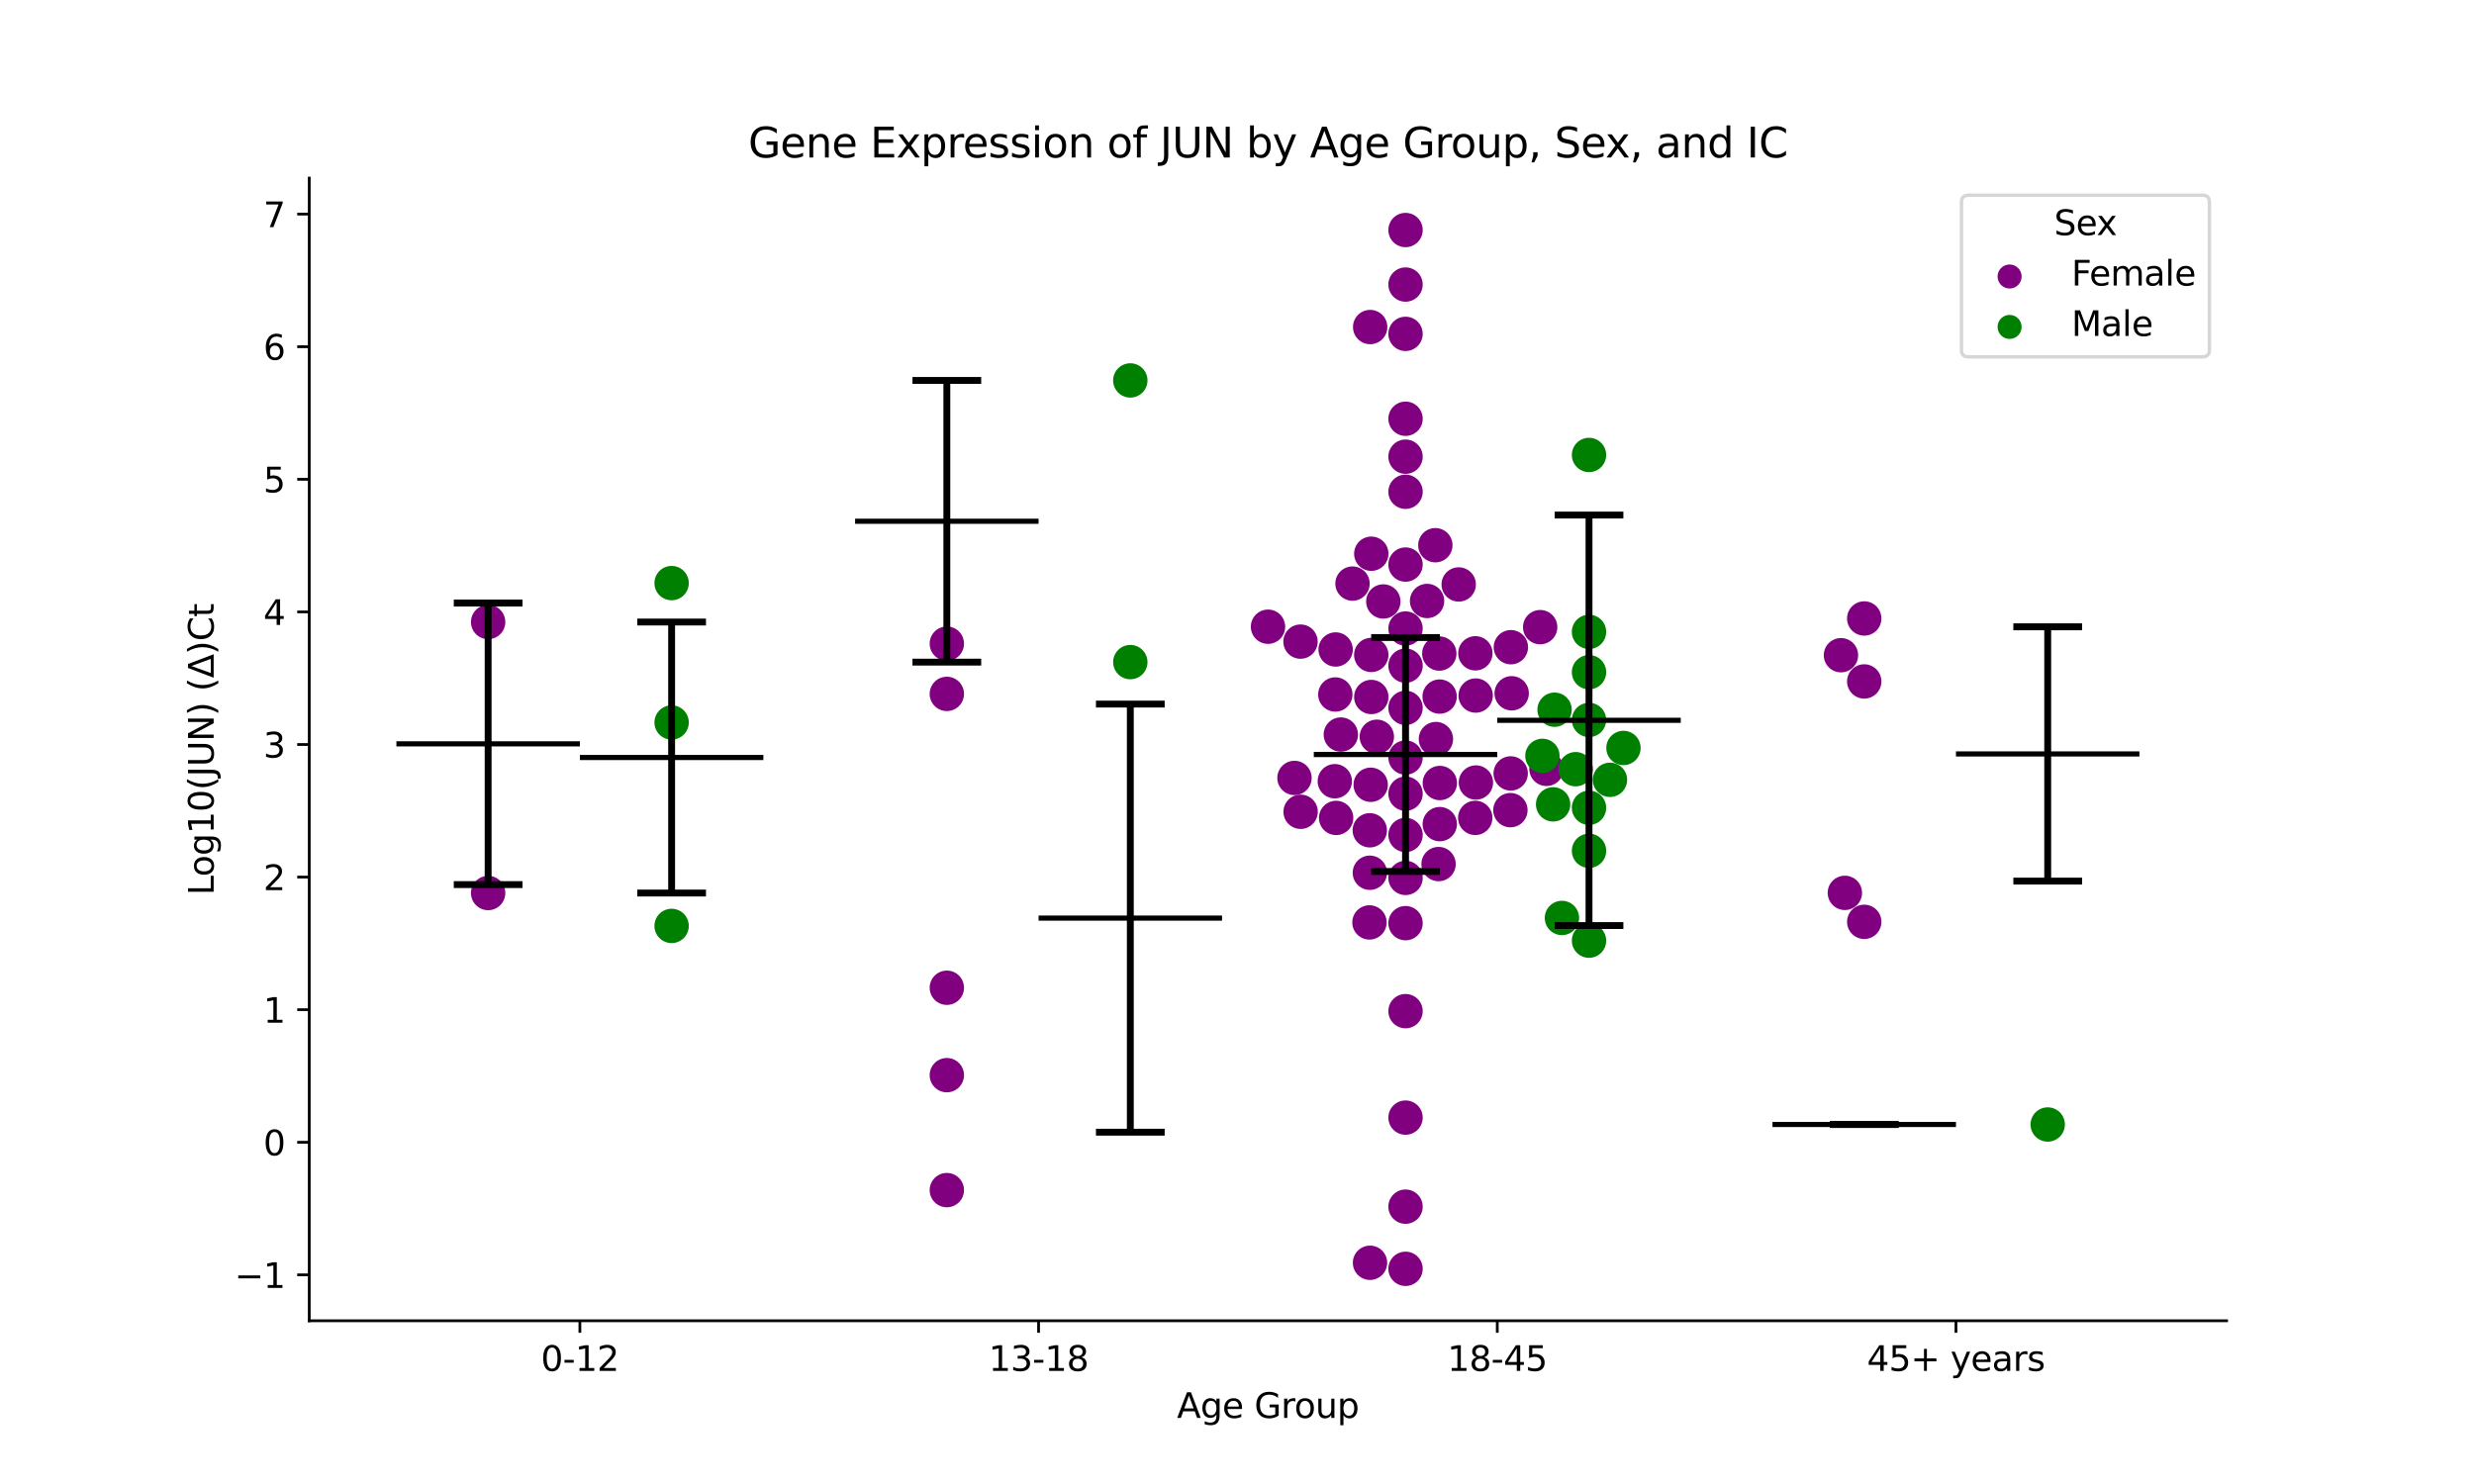<?xml version="1.0" encoding="utf-8" standalone="no"?>
<!DOCTYPE svg PUBLIC "-//W3C//DTD SVG 1.1//EN"
  "http://www.w3.org/Graphics/SVG/1.1/DTD/svg11.dtd">
<svg xmlns:xlink="http://www.w3.org/1999/xlink" width="720pt" height="432pt" viewBox="0 0 720 432" xmlns="http://www.w3.org/2000/svg" version="1.1">
 <defs>
  <style type="text/css">*{stroke-linejoin: round; stroke-linecap: butt}</style>
 </defs>
 <g id="figure_1">
  <g id="patch_1">
   <path d="M 0 432 
L 720 432 
L 720 0 
L 0 0 
z
" style="fill: #ffffff"/>
  </g>
  <g id="axes_1">
   <g id="patch_2">
    <path d="M 90 384.48 
L 648 384.48 
L 648 51.84 
L 90 51.84 
z
" style="fill: #ffffff"/>
   </g>
   <g id="PathCollection_1">
    <defs>
     <path id="C0_0_6d5b53752c" d="M 0 5 
C 1.326 5 2.598 4.473 3.536 3.536 
C 4.473 2.598 5 1.326 5 -0 
C 5 -1.326 4.473 -2.598 3.536 -3.536 
C 2.598 -4.473 1.326 -5 0 -5 
C -1.326 -5 -2.598 -4.473 -3.536 -3.536 
C -4.473 -2.598 -5 -1.326 -5 0 
C -5 1.326 -4.473 2.598 -3.536 3.536 
C -2.598 4.473 -1.326 5 0 5 
z
"/>
    </defs>
    <g clip-path="url(#p49875ddb0c)">
     <use xlink:href="#C0_0_6d5b53752c" x="142.062" y="181.071" style="fill: #800080"/>
    </g>
    <g clip-path="url(#p49875ddb0c)">
     <use xlink:href="#C0_0_6d5b53752c" x="142.062" y="259.964" style="fill: #800080"/>
    </g>
   </g>
   <g id="PathCollection_2">
    <defs>
     <path id="C1_0_6a98a16094" d="M 0 5 
C 1.326 5 2.598 4.473 3.536 3.536 
C 4.473 2.598 5 1.326 5 -0 
C 5 -1.326 4.473 -2.598 3.536 -3.536 
C 2.598 -4.473 1.326 -5 0 -5 
C -1.326 -5 -2.598 -4.473 -3.536 -3.536 
C -4.473 -2.598 -5 -1.326 -5 0 
C -5 1.326 -4.473 2.598 -3.536 3.536 
C -2.598 4.473 -1.326 5 0 5 
z
"/>
    </defs>
    <g clip-path="url(#p49875ddb0c)">
     <use xlink:href="#C1_0_6a98a16094" x="195.459" y="210.32" style="fill: #008000"/>
    </g>
    <g clip-path="url(#p49875ddb0c)">
     <use xlink:href="#C1_0_6a98a16094" x="195.459" y="169.742" style="fill: #008000"/>
    </g>
    <g clip-path="url(#p49875ddb0c)">
     <use xlink:href="#C1_0_6a98a16094" x="195.459" y="269.54" style="fill: #008000"/>
    </g>
   </g>
   <g id="PathCollection_3">
    <defs>
     <path id="C2_0_6d6685804d" d="M 0 5 
C 1.326 5 2.598 4.473 3.536 3.536 
C 4.473 2.598 5 1.326 5 -0 
C 5 -1.326 4.473 -2.598 3.536 -3.536 
C 2.598 -4.473 1.326 -5 0 -5 
C -1.326 -5 -2.598 -4.473 -3.536 -3.536 
C -4.473 -2.598 -5 -1.326 -5 0 
C -5 1.326 -4.473 2.598 -3.536 3.536 
C -2.598 4.473 -1.326 5 0 5 
z
"/>
    </defs>
    <g clip-path="url(#p49875ddb0c)">
     <use xlink:href="#C2_0_6d6685804d" x="275.555" y="201.995" style="fill: #800080"/>
    </g>
    <g clip-path="url(#p49875ddb0c)">
     <use xlink:href="#C2_0_6d6685804d" x="275.555" y="346.45" style="fill: #800080"/>
    </g>
    <g clip-path="url(#p49875ddb0c)">
     <use xlink:href="#C2_0_6d6685804d" x="275.555" y="287.539" style="fill: #800080"/>
    </g>
    <g clip-path="url(#p49875ddb0c)">
     <use xlink:href="#C2_0_6d6685804d" x="275.555" y="312.984" style="fill: #800080"/>
    </g>
    <g clip-path="url(#p49875ddb0c)">
     <use xlink:href="#C2_0_6d6685804d" x="275.555" y="187.367" style="fill: #800080"/>
    </g>
   </g>
   <g id="PathCollection_4">
    <defs>
     <path id="C3_0_d2e8282e74" d="M 0 5 
C 1.326 5 2.598 4.473 3.536 3.536 
C 4.473 2.598 5 1.326 5 -0 
C 5 -1.326 4.473 -2.598 3.536 -3.536 
C 2.598 -4.473 1.326 -5 0 -5 
C -1.326 -5 -2.598 -4.473 -3.536 -3.536 
C -4.473 -2.598 -5 -1.326 -5 0 
C -5 1.326 -4.473 2.598 -3.536 3.536 
C -2.598 4.473 -1.326 5 0 5 
z
"/>
    </defs>
    <g clip-path="url(#p49875ddb0c)">
     <use xlink:href="#C3_0_d2e8282e74" x="328.952" y="110.743" style="fill: #008000"/>
    </g>
    <g clip-path="url(#p49875ddb0c)">
     <use xlink:href="#C3_0_d2e8282e74" x="328.952" y="192.742" style="fill: #008000"/>
    </g>
   </g>
   <g id="PathCollection_5">
    <defs>
     <path id="C4_0_1c09e8fdb3" d="M 0 5 
C 1.326 5 2.598 4.473 3.536 3.536 
C 4.473 2.598 5 1.326 5 -0 
C 5 -1.326 4.473 -2.598 3.536 -3.536 
C 2.598 -4.473 1.326 -5 0 -5 
C -1.326 -5 -2.598 -4.473 -3.536 -3.536 
C -4.473 -2.598 -5 -1.326 -5 0 
C -5 1.326 -4.473 2.598 -3.536 3.536 
C -2.598 4.473 -1.326 5 0 5 
z
"/>
    </defs>
    <g clip-path="url(#p49875ddb0c)">
     <use xlink:href="#C4_0_1c09e8fdb3" x="409.048" y="182.97" style="fill: #800080"/>
    </g>
    <g clip-path="url(#p49875ddb0c)">
     <use xlink:href="#C4_0_1c09e8fdb3" x="448.229" y="182.563" style="fill: #800080"/>
    </g>
    <g clip-path="url(#p49875ddb0c)">
     <use xlink:href="#C4_0_1c09e8fdb3" x="429.463" y="202.478" style="fill: #800080"/>
    </g>
    <g clip-path="url(#p49875ddb0c)">
     <use xlink:href="#C4_0_1c09e8fdb3" x="409.048" y="66.96" style="fill: #800080"/>
    </g>
    <g clip-path="url(#p49875ddb0c)">
     <use xlink:href="#C4_0_1c09e8fdb3" x="409.048" y="132.944" style="fill: #800080"/>
    </g>
    <g clip-path="url(#p49875ddb0c)">
     <use xlink:href="#C4_0_1c09e8fdb3" x="417.724" y="158.714" style="fill: #800080"/>
    </g>
    <g clip-path="url(#p49875ddb0c)">
     <use xlink:href="#C4_0_1c09e8fdb3" x="409.048" y="82.836" style="fill: #800080"/>
    </g>
    <g clip-path="url(#p49875ddb0c)">
     <use xlink:href="#C4_0_1c09e8fdb3" x="429.338" y="238.089" style="fill: #800080"/>
    </g>
    <g clip-path="url(#p49875ddb0c)">
     <use xlink:href="#C4_0_1c09e8fdb3" x="378.484" y="186.779" style="fill: #800080"/>
    </g>
    <g clip-path="url(#p49875ddb0c)">
     <use xlink:href="#C4_0_1c09e8fdb3" x="399.073" y="190.654" style="fill: #800080"/>
    </g>
    <g clip-path="url(#p49875ddb0c)">
     <use xlink:href="#C4_0_1c09e8fdb3" x="398.757" y="95.204" style="fill: #800080"/>
    </g>
    <g clip-path="url(#p49875ddb0c)">
     <use xlink:href="#C4_0_1c09e8fdb3" x="398.906" y="228.452" style="fill: #800080"/>
    </g>
    <g clip-path="url(#p49875ddb0c)">
     <use xlink:href="#C4_0_1c09e8fdb3" x="439.94" y="201.819" style="fill: #800080"/>
    </g>
    <g clip-path="url(#p49875ddb0c)">
     <use xlink:href="#C4_0_1c09e8fdb3" x="409.048" y="97.189" style="fill: #800080"/>
    </g>
    <g clip-path="url(#p49875ddb0c)">
     <use xlink:href="#C4_0_1c09e8fdb3" x="409.048" y="143.157" style="fill: #800080"/>
    </g>
    <g clip-path="url(#p49875ddb0c)">
     <use xlink:href="#C4_0_1c09e8fdb3" x="398.645" y="241.702" style="fill: #800080"/>
    </g>
    <g clip-path="url(#p49875ddb0c)">
     <use xlink:href="#C4_0_1c09e8fdb3" x="417.891" y="215.141" style="fill: #800080"/>
    </g>
    <g clip-path="url(#p49875ddb0c)">
     <use xlink:href="#C4_0_1c09e8fdb3" x="415.316" y="174.947" style="fill: #800080"/>
    </g>
    <g clip-path="url(#p49875ddb0c)">
     <use xlink:href="#C4_0_1c09e8fdb3" x="388.706" y="189.068" style="fill: #800080"/>
    </g>
    <g clip-path="url(#p49875ddb0c)">
     <use xlink:href="#C4_0_1c09e8fdb3" x="409.048" y="294.35" style="fill: #800080"/>
    </g>
    <g clip-path="url(#p49875ddb0c)">
     <use xlink:href="#C4_0_1c09e8fdb3" x="409.048" y="121.898" style="fill: #800080"/>
    </g>
    <g clip-path="url(#p49875ddb0c)">
     <use xlink:href="#C4_0_1c09e8fdb3" x="398.711" y="367.603" style="fill: #800080"/>
    </g>
    <g clip-path="url(#p49875ddb0c)">
     <use xlink:href="#C4_0_1c09e8fdb3" x="409.048" y="193.776" style="fill: #800080"/>
    </g>
    <g clip-path="url(#p49875ddb0c)">
     <use xlink:href="#C4_0_1c09e8fdb3" x="424.522" y="170.138" style="fill: #800080"/>
    </g>
    <g clip-path="url(#p49875ddb0c)">
     <use xlink:href="#C4_0_1c09e8fdb3" x="429.528" y="227.794" style="fill: #800080"/>
    </g>
    <g clip-path="url(#p49875ddb0c)">
     <use xlink:href="#C4_0_1c09e8fdb3" x="409.048" y="351.264" style="fill: #800080"/>
    </g>
    <g clip-path="url(#p49875ddb0c)">
     <use xlink:href="#C4_0_1c09e8fdb3" x="409.048" y="164.346" style="fill: #800080"/>
    </g>
    <g clip-path="url(#p49875ddb0c)">
     <use xlink:href="#C4_0_1c09e8fdb3" x="409.048" y="255.563" style="fill: #800080"/>
    </g>
    <g clip-path="url(#p49875ddb0c)">
     <use xlink:href="#C4_0_1c09e8fdb3" x="429.373" y="190.181" style="fill: #800080"/>
    </g>
    <g clip-path="url(#p49875ddb0c)">
     <use xlink:href="#C4_0_1c09e8fdb3" x="399.083" y="161.193" style="fill: #800080"/>
    </g>
    <g clip-path="url(#p49875ddb0c)">
     <use xlink:href="#C4_0_1c09e8fdb3" x="409.048" y="369.36" style="fill: #800080"/>
    </g>
    <g clip-path="url(#p49875ddb0c)">
     <use xlink:href="#C4_0_1c09e8fdb3" x="390.217" y="213.832" style="fill: #800080"/>
    </g>
    <g clip-path="url(#p49875ddb0c)">
     <use xlink:href="#C4_0_1c09e8fdb3" x="409.048" y="325.343" style="fill: #800080"/>
    </g>
    <g clip-path="url(#p49875ddb0c)">
     <use xlink:href="#C4_0_1c09e8fdb3" x="400.696" y="214.472" style="fill: #800080"/>
    </g>
    <g clip-path="url(#p49875ddb0c)">
     <use xlink:href="#C4_0_1c09e8fdb3" x="409.048" y="243.06" style="fill: #800080"/>
    </g>
    <g clip-path="url(#p49875ddb0c)">
     <use xlink:href="#C4_0_1c09e8fdb3" x="369.024" y="182.441" style="fill: #800080"/>
    </g>
    <g clip-path="url(#p49875ddb0c)">
     <use xlink:href="#C4_0_1c09e8fdb3" x="418.874" y="190.251" style="fill: #800080"/>
    </g>
    <g clip-path="url(#p49875ddb0c)">
     <use xlink:href="#C4_0_1c09e8fdb3" x="398.55" y="268.522" style="fill: #800080"/>
    </g>
    <g clip-path="url(#p49875ddb0c)">
     <use xlink:href="#C4_0_1c09e8fdb3" x="376.73" y="226.461" style="fill: #800080"/>
    </g>
    <g clip-path="url(#p49875ddb0c)">
     <use xlink:href="#C4_0_1c09e8fdb3" x="439.706" y="188.404" style="fill: #800080"/>
    </g>
    <g clip-path="url(#p49875ddb0c)">
     <use xlink:href="#C4_0_1c09e8fdb3" x="393.617" y="169.885" style="fill: #800080"/>
    </g>
    <g clip-path="url(#p49875ddb0c)">
     <use xlink:href="#C4_0_1c09e8fdb3" x="409.048" y="206.057" style="fill: #800080"/>
    </g>
    <g clip-path="url(#p49875ddb0c)">
     <use xlink:href="#C4_0_1c09e8fdb3" x="439.653" y="225.146" style="fill: #800080"/>
    </g>
    <g clip-path="url(#p49875ddb0c)">
     <use xlink:href="#C4_0_1c09e8fdb3" x="388.463" y="227.417" style="fill: #800080"/>
    </g>
    <g clip-path="url(#p49875ddb0c)">
     <use xlink:href="#C4_0_1c09e8fdb3" x="402.582" y="175.09" style="fill: #800080"/>
    </g>
    <g clip-path="url(#p49875ddb0c)">
     <use xlink:href="#C4_0_1c09e8fdb3" x="399.086" y="202.897" style="fill: #800080"/>
    </g>
    <g clip-path="url(#p49875ddb0c)">
     <use xlink:href="#C4_0_1c09e8fdb3" x="398.667" y="254.062" style="fill: #800080"/>
    </g>
    <g clip-path="url(#p49875ddb0c)">
     <use xlink:href="#C4_0_1c09e8fdb3" x="419.013" y="239.91" style="fill: #800080"/>
    </g>
    <g clip-path="url(#p49875ddb0c)">
     <use xlink:href="#C4_0_1c09e8fdb3" x="409.048" y="220.532" style="fill: #800080"/>
    </g>
    <g clip-path="url(#p49875ddb0c)">
     <use xlink:href="#C4_0_1c09e8fdb3" x="388.614" y="202.168" style="fill: #800080"/>
    </g>
    <g clip-path="url(#p49875ddb0c)">
     <use xlink:href="#C4_0_1c09e8fdb3" x="419.029" y="227.938" style="fill: #800080"/>
    </g>
    <g clip-path="url(#p49875ddb0c)">
     <use xlink:href="#C4_0_1c09e8fdb3" x="418.968" y="202.779" style="fill: #800080"/>
    </g>
    <g clip-path="url(#p49875ddb0c)">
     <use xlink:href="#C4_0_1c09e8fdb3" x="450.061" y="223.821" style="fill: #800080"/>
    </g>
    <g clip-path="url(#p49875ddb0c)">
     <use xlink:href="#C4_0_1c09e8fdb3" x="378.518" y="236.315" style="fill: #800080"/>
    </g>
    <g clip-path="url(#p49875ddb0c)">
     <use xlink:href="#C4_0_1c09e8fdb3" x="409.048" y="268.735" style="fill: #800080"/>
    </g>
    <g clip-path="url(#p49875ddb0c)">
     <use xlink:href="#C4_0_1c09e8fdb3" x="409.048" y="231.042" style="fill: #800080"/>
    </g>
    <g clip-path="url(#p49875ddb0c)">
     <use xlink:href="#C4_0_1c09e8fdb3" x="418.659" y="251.535" style="fill: #800080"/>
    </g>
    <g clip-path="url(#p49875ddb0c)">
     <use xlink:href="#C4_0_1c09e8fdb3" x="439.569" y="235.84" style="fill: #800080"/>
    </g>
    <g clip-path="url(#p49875ddb0c)">
     <use xlink:href="#C4_0_1c09e8fdb3" x="388.85" y="238.101" style="fill: #800080"/>
    </g>
   </g>
   <g id="PathCollection_6">
    <defs>
     <path id="C5_0_760ae63b2b" d="M 0 5 
C 1.326 5 2.598 4.473 3.536 3.536 
C 4.473 2.598 5 1.326 5 -0 
C 5 -1.326 4.473 -2.598 3.536 -3.536 
C 2.598 -4.473 1.326 -5 0 -5 
C -1.326 -5 -2.598 -4.473 -3.536 -3.536 
C -4.473 -2.598 -5 -1.326 -5 0 
C -5 1.326 -4.473 2.598 -3.536 3.536 
C -2.598 4.473 -1.326 5 0 5 
z
"/>
    </defs>
    <g clip-path="url(#p49875ddb0c)">
     <use xlink:href="#C5_0_760ae63b2b" x="462.445" y="132.441" style="fill: #008000"/>
    </g>
    <g clip-path="url(#p49875ddb0c)">
     <use xlink:href="#C5_0_760ae63b2b" x="462.445" y="183.936" style="fill: #008000"/>
    </g>
    <g clip-path="url(#p49875ddb0c)">
     <use xlink:href="#C5_0_760ae63b2b" x="458.561" y="223.915" style="fill: #008000"/>
    </g>
    <g clip-path="url(#p49875ddb0c)">
     <use xlink:href="#C5_0_760ae63b2b" x="462.445" y="195.679" style="fill: #008000"/>
    </g>
    <g clip-path="url(#p49875ddb0c)">
     <use xlink:href="#C5_0_760ae63b2b" x="452.421" y="206.601" style="fill: #008000"/>
    </g>
    <g clip-path="url(#p49875ddb0c)">
     <use xlink:href="#C5_0_760ae63b2b" x="451.997" y="234.15" style="fill: #008000"/>
    </g>
    <g clip-path="url(#p49875ddb0c)">
     <use xlink:href="#C5_0_760ae63b2b" x="462.445" y="247.67" style="fill: #008000"/>
    </g>
    <g clip-path="url(#p49875ddb0c)">
     <use xlink:href="#C5_0_760ae63b2b" x="462.445" y="235.148" style="fill: #008000"/>
    </g>
    <g clip-path="url(#p49875ddb0c)">
     <use xlink:href="#C5_0_760ae63b2b" x="462.445" y="273.829" style="fill: #008000"/>
    </g>
    <g clip-path="url(#p49875ddb0c)">
     <use xlink:href="#C5_0_760ae63b2b" x="462.445" y="209.578" style="fill: #008000"/>
    </g>
    <g clip-path="url(#p49875ddb0c)">
     <use xlink:href="#C5_0_760ae63b2b" x="468.546" y="227.01" style="fill: #008000"/>
    </g>
    <g clip-path="url(#p49875ddb0c)">
     <use xlink:href="#C5_0_760ae63b2b" x="454.564" y="267.221" style="fill: #008000"/>
    </g>
    <g clip-path="url(#p49875ddb0c)">
     <use xlink:href="#C5_0_760ae63b2b" x="448.884" y="220.035" style="fill: #008000"/>
    </g>
    <g clip-path="url(#p49875ddb0c)">
     <use xlink:href="#C5_0_760ae63b2b" x="472.471" y="217.735" style="fill: #008000"/>
    </g>
   </g>
   <g id="PathCollection_7">
    <defs>
     <path id="C6_0_54de1e363c" d="M 0 5 
C 1.326 5 2.598 4.473 3.536 3.536 
C 4.473 2.598 5 1.326 5 -0 
C 5 -1.326 4.473 -2.598 3.536 -3.536 
C 2.598 -4.473 1.326 -5 0 -5 
C -1.326 -5 -2.598 -4.473 -3.536 -3.536 
C -4.473 -2.598 -5 -1.326 -5 0 
C -5 1.326 -4.473 2.598 -3.536 3.536 
C -2.598 4.473 -1.326 5 0 5 
z
"/>
    </defs>
    <g clip-path="url(#p49875ddb0c)">
     <use xlink:href="#C6_0_54de1e363c" x="542.541" y="180.04" style="fill: #800080"/>
    </g>
    <g clip-path="url(#p49875ddb0c)">
     <use xlink:href="#C6_0_54de1e363c" x="542.541" y="268.352" style="fill: #800080"/>
    </g>
    <g clip-path="url(#p49875ddb0c)">
     <use xlink:href="#C6_0_54de1e363c" x="536.901" y="259.917" style="fill: #800080"/>
    </g>
    <g clip-path="url(#p49875ddb0c)">
     <use xlink:href="#C6_0_54de1e363c" x="535.766" y="190.732" style="fill: #800080"/>
    </g>
    <g clip-path="url(#p49875ddb0c)">
     <use xlink:href="#C6_0_54de1e363c" x="542.541" y="198.372" style="fill: #800080"/>
    </g>
   </g>
   <g id="PathCollection_8">
    <defs>
     <path id="m96e5407bf1" d="M 0 5 
C 1.326 5 2.598 4.473 3.536 3.536 
C 4.473 2.598 5 1.326 5 0 
C 5 -1.326 4.473 -2.598 3.536 -3.536 
C 2.598 -4.473 1.326 -5 0 -5 
C -1.326 -5 -2.598 -4.473 -3.536 -3.536 
C -4.473 -2.598 -5 -1.326 -5 0 
C -5 1.326 -4.473 2.598 -3.536 3.536 
C -2.598 4.473 -1.326 5 0 5 
z
"/>
    </defs>
    <g clip-path="url(#p49875ddb0c)">
     <use xlink:href="#m96e5407bf1" x="595.938" y="327.345" style="fill: #008000"/>
    </g>
   </g>
   <g id="PathCollection_9"/>
   <g id="PathCollection_10"/>
   <g id="matplotlib.axis_1">
    <g id="xtick_1">
     <g id="line2d_1">
      <defs>
       <path id="m32039eb9c4" d="M 0 0 
L 0 3.5 
" style="stroke: #000000; stroke-width: 0.8"/>
      </defs>
      <g>
       <use xlink:href="#m32039eb9c4" x="168.761" y="384.48" style="stroke: #000000; stroke-width: 0.8"/>
      </g>
     </g>
     <g id="text_1">
      <!-- 0-12 -->
      <g transform="translate(157.413 399.078) scale(0.1 -0.1)">
       <defs>
        <path id="DejaVuSans-30" d="M 2034 4250 
Q 1547 4250 1301 3770 
Q 1056 3291 1056 2328 
Q 1056 1369 1301 889 
Q 1547 409 2034 409 
Q 2525 409 2770 889 
Q 3016 1369 3016 2328 
Q 3016 3291 2770 3770 
Q 2525 4250 2034 4250 
z
M 2034 4750 
Q 2819 4750 3233 4129 
Q 3647 3509 3647 2328 
Q 3647 1150 3233 529 
Q 2819 -91 2034 -91 
Q 1250 -91 836 529 
Q 422 1150 422 2328 
Q 422 3509 836 4129 
Q 1250 4750 2034 4750 
z
" transform="scale(0.016)"/>
        <path id="DejaVuSans-2d" d="M 313 2009 
L 1997 2009 
L 1997 1497 
L 313 1497 
L 313 2009 
z
" transform="scale(0.016)"/>
        <path id="DejaVuSans-31" d="M 794 531 
L 1825 531 
L 1825 4091 
L 703 3866 
L 703 4441 
L 1819 4666 
L 2450 4666 
L 2450 531 
L 3481 531 
L 3481 0 
L 794 0 
L 794 531 
z
" transform="scale(0.016)"/>
        <path id="DejaVuSans-32" d="M 1228 531 
L 3431 531 
L 3431 0 
L 469 0 
L 469 531 
Q 828 903 1448 1529 
Q 2069 2156 2228 2338 
Q 2531 2678 2651 2914 
Q 2772 3150 2772 3378 
Q 2772 3750 2511 3984 
Q 2250 4219 1831 4219 
Q 1534 4219 1204 4116 
Q 875 4013 500 3803 
L 500 4441 
Q 881 4594 1212 4672 
Q 1544 4750 1819 4750 
Q 2544 4750 2975 4387 
Q 3406 4025 3406 3419 
Q 3406 3131 3298 2873 
Q 3191 2616 2906 2266 
Q 2828 2175 2409 1742 
Q 1991 1309 1228 531 
z
" transform="scale(0.016)"/>
       </defs>
       <use xlink:href="#DejaVuSans-30"/>
       <use xlink:href="#DejaVuSans-2d" x="63.623"/>
       <use xlink:href="#DejaVuSans-31" x="99.707"/>
       <use xlink:href="#DejaVuSans-32" x="163.33"/>
      </g>
     </g>
    </g>
    <g id="xtick_2">
     <g id="line2d_2">
      <g>
       <use xlink:href="#m32039eb9c4" x="302.254" y="384.48" style="stroke: #000000; stroke-width: 0.8"/>
      </g>
     </g>
     <g id="text_2">
      <!-- 13-18 -->
      <g transform="translate(287.725 399.078) scale(0.1 -0.1)">
       <defs>
        <path id="DejaVuSans-33" d="M 2597 2516 
Q 3050 2419 3304 2112 
Q 3559 1806 3559 1356 
Q 3559 666 3084 287 
Q 2609 -91 1734 -91 
Q 1441 -91 1130 -33 
Q 819 25 488 141 
L 488 750 
Q 750 597 1062 519 
Q 1375 441 1716 441 
Q 2309 441 2620 675 
Q 2931 909 2931 1356 
Q 2931 1769 2642 2001 
Q 2353 2234 1838 2234 
L 1294 2234 
L 1294 2753 
L 1863 2753 
Q 2328 2753 2575 2939 
Q 2822 3125 2822 3475 
Q 2822 3834 2567 4026 
Q 2313 4219 1838 4219 
Q 1578 4219 1281 4162 
Q 984 4106 628 3988 
L 628 4550 
Q 988 4650 1302 4700 
Q 1616 4750 1894 4750 
Q 2613 4750 3031 4423 
Q 3450 4097 3450 3541 
Q 3450 3153 3228 2886 
Q 3006 2619 2597 2516 
z
" transform="scale(0.016)"/>
        <path id="DejaVuSans-38" d="M 2034 2216 
Q 1584 2216 1326 1975 
Q 1069 1734 1069 1313 
Q 1069 891 1326 650 
Q 1584 409 2034 409 
Q 2484 409 2743 651 
Q 3003 894 3003 1313 
Q 3003 1734 2745 1975 
Q 2488 2216 2034 2216 
z
M 1403 2484 
Q 997 2584 770 2862 
Q 544 3141 544 3541 
Q 544 4100 942 4425 
Q 1341 4750 2034 4750 
Q 2731 4750 3128 4425 
Q 3525 4100 3525 3541 
Q 3525 3141 3298 2862 
Q 3072 2584 2669 2484 
Q 3125 2378 3379 2068 
Q 3634 1759 3634 1313 
Q 3634 634 3220 271 
Q 2806 -91 2034 -91 
Q 1263 -91 848 271 
Q 434 634 434 1313 
Q 434 1759 690 2068 
Q 947 2378 1403 2484 
z
M 1172 3481 
Q 1172 3119 1398 2916 
Q 1625 2713 2034 2713 
Q 2441 2713 2670 2916 
Q 2900 3119 2900 3481 
Q 2900 3844 2670 4047 
Q 2441 4250 2034 4250 
Q 1625 4250 1398 4047 
Q 1172 3844 1172 3481 
z
" transform="scale(0.016)"/>
       </defs>
       <use xlink:href="#DejaVuSans-31"/>
       <use xlink:href="#DejaVuSans-33" x="63.623"/>
       <use xlink:href="#DejaVuSans-2d" x="127.246"/>
       <use xlink:href="#DejaVuSans-31" x="163.33"/>
       <use xlink:href="#DejaVuSans-38" x="226.953"/>
      </g>
     </g>
    </g>
    <g id="xtick_3">
     <g id="line2d_3">
      <g>
       <use xlink:href="#m32039eb9c4" x="435.746" y="384.48" style="stroke: #000000; stroke-width: 0.8"/>
      </g>
     </g>
     <g id="text_3">
      <!-- 18-45 -->
      <g transform="translate(421.218 399.078) scale(0.1 -0.1)">
       <defs>
        <path id="DejaVuSans-34" d="M 2419 4116 
L 825 1625 
L 2419 1625 
L 2419 4116 
z
M 2253 4666 
L 3047 4666 
L 3047 1625 
L 3713 1625 
L 3713 1100 
L 3047 1100 
L 3047 0 
L 2419 0 
L 2419 1100 
L 313 1100 
L 313 1709 
L 2253 4666 
z
" transform="scale(0.016)"/>
        <path id="DejaVuSans-35" d="M 691 4666 
L 3169 4666 
L 3169 4134 
L 1269 4134 
L 1269 2991 
Q 1406 3038 1543 3061 
Q 1681 3084 1819 3084 
Q 2600 3084 3056 2656 
Q 3513 2228 3513 1497 
Q 3513 744 3044 326 
Q 2575 -91 1722 -91 
Q 1428 -91 1123 -41 
Q 819 9 494 109 
L 494 744 
Q 775 591 1075 516 
Q 1375 441 1709 441 
Q 2250 441 2565 725 
Q 2881 1009 2881 1497 
Q 2881 1984 2565 2268 
Q 2250 2553 1709 2553 
Q 1456 2553 1204 2497 
Q 953 2441 691 2322 
L 691 4666 
z
" transform="scale(0.016)"/>
       </defs>
       <use xlink:href="#DejaVuSans-31"/>
       <use xlink:href="#DejaVuSans-38" x="63.623"/>
       <use xlink:href="#DejaVuSans-2d" x="127.246"/>
       <use xlink:href="#DejaVuSans-34" x="163.33"/>
       <use xlink:href="#DejaVuSans-35" x="226.953"/>
      </g>
     </g>
    </g>
    <g id="xtick_4">
     <g id="line2d_4">
      <g>
       <use xlink:href="#m32039eb9c4" x="569.239" y="384.48" style="stroke: #000000; stroke-width: 0.8"/>
      </g>
     </g>
     <g id="text_4">
      <!-- 45+ years -->
      <g transform="translate(543.338 399.078) scale(0.1 -0.1)">
       <defs>
        <path id="DejaVuSans-2b" d="M 2944 4013 
L 2944 2272 
L 4684 2272 
L 4684 1741 
L 2944 1741 
L 2944 0 
L 2419 0 
L 2419 1741 
L 678 1741 
L 678 2272 
L 2419 2272 
L 2419 4013 
L 2944 4013 
z
" transform="scale(0.016)"/>
        <path id="DejaVuSans-20" transform="scale(0.016)"/>
        <path id="DejaVuSans-79" d="M 2059 -325 
Q 1816 -950 1584 -1140 
Q 1353 -1331 966 -1331 
L 506 -1331 
L 506 -850 
L 844 -850 
Q 1081 -850 1212 -737 
Q 1344 -625 1503 -206 
L 1606 56 
L 191 3500 
L 800 3500 
L 1894 763 
L 2988 3500 
L 3597 3500 
L 2059 -325 
z
" transform="scale(0.016)"/>
        <path id="DejaVuSans-65" d="M 3597 1894 
L 3597 1613 
L 953 1613 
Q 991 1019 1311 708 
Q 1631 397 2203 397 
Q 2534 397 2845 478 
Q 3156 559 3463 722 
L 3463 178 
Q 3153 47 2828 -22 
Q 2503 -91 2169 -91 
Q 1331 -91 842 396 
Q 353 884 353 1716 
Q 353 2575 817 3079 
Q 1281 3584 2069 3584 
Q 2775 3584 3186 3129 
Q 3597 2675 3597 1894 
z
M 3022 2063 
Q 3016 2534 2758 2815 
Q 2500 3097 2075 3097 
Q 1594 3097 1305 2825 
Q 1016 2553 972 2059 
L 3022 2063 
z
" transform="scale(0.016)"/>
        <path id="DejaVuSans-61" d="M 2194 1759 
Q 1497 1759 1228 1600 
Q 959 1441 959 1056 
Q 959 750 1161 570 
Q 1363 391 1709 391 
Q 2188 391 2477 730 
Q 2766 1069 2766 1631 
L 2766 1759 
L 2194 1759 
z
M 3341 1997 
L 3341 0 
L 2766 0 
L 2766 531 
Q 2569 213 2275 61 
Q 1981 -91 1556 -91 
Q 1019 -91 701 211 
Q 384 513 384 1019 
Q 384 1609 779 1909 
Q 1175 2209 1959 2209 
L 2766 2209 
L 2766 2266 
Q 2766 2663 2505 2880 
Q 2244 3097 1772 3097 
Q 1472 3097 1187 3025 
Q 903 2953 641 2809 
L 641 3341 
Q 956 3463 1253 3523 
Q 1550 3584 1831 3584 
Q 2591 3584 2966 3190 
Q 3341 2797 3341 1997 
z
" transform="scale(0.016)"/>
        <path id="DejaVuSans-72" d="M 2631 2963 
Q 2534 3019 2420 3045 
Q 2306 3072 2169 3072 
Q 1681 3072 1420 2755 
Q 1159 2438 1159 1844 
L 1159 0 
L 581 0 
L 581 3500 
L 1159 3500 
L 1159 2956 
Q 1341 3275 1631 3429 
Q 1922 3584 2338 3584 
Q 2397 3584 2469 3576 
Q 2541 3569 2628 3553 
L 2631 2963 
z
" transform="scale(0.016)"/>
        <path id="DejaVuSans-73" d="M 2834 3397 
L 2834 2853 
Q 2591 2978 2328 3040 
Q 2066 3103 1784 3103 
Q 1356 3103 1142 2972 
Q 928 2841 928 2578 
Q 928 2378 1081 2264 
Q 1234 2150 1697 2047 
L 1894 2003 
Q 2506 1872 2764 1633 
Q 3022 1394 3022 966 
Q 3022 478 2636 193 
Q 2250 -91 1575 -91 
Q 1294 -91 989 -36 
Q 684 19 347 128 
L 347 722 
Q 666 556 975 473 
Q 1284 391 1588 391 
Q 1994 391 2212 530 
Q 2431 669 2431 922 
Q 2431 1156 2273 1281 
Q 2116 1406 1581 1522 
L 1381 1569 
Q 847 1681 609 1914 
Q 372 2147 372 2553 
Q 372 3047 722 3315 
Q 1072 3584 1716 3584 
Q 2034 3584 2315 3537 
Q 2597 3491 2834 3397 
z
" transform="scale(0.016)"/>
       </defs>
       <use xlink:href="#DejaVuSans-34"/>
       <use xlink:href="#DejaVuSans-35" x="63.623"/>
       <use xlink:href="#DejaVuSans-2b" x="127.246"/>
       <use xlink:href="#DejaVuSans-20" x="211.035"/>
       <use xlink:href="#DejaVuSans-79" x="242.822"/>
       <use xlink:href="#DejaVuSans-65" x="302.002"/>
       <use xlink:href="#DejaVuSans-61" x="363.525"/>
       <use xlink:href="#DejaVuSans-72" x="424.805"/>
       <use xlink:href="#DejaVuSans-73" x="465.918"/>
      </g>
     </g>
    </g>
    <g id="text_5">
     <!-- Age Group -->
     <g transform="translate(342.52 412.757) scale(0.1 -0.1)">
      <defs>
       <path id="DejaVuSans-41" d="M 2188 4044 
L 1331 1722 
L 3047 1722 
L 2188 4044 
z
M 1831 4666 
L 2547 4666 
L 4325 0 
L 3669 0 
L 3244 1197 
L 1141 1197 
L 716 0 
L 50 0 
L 1831 4666 
z
" transform="scale(0.016)"/>
       <path id="DejaVuSans-67" d="M 2906 1791 
Q 2906 2416 2648 2759 
Q 2391 3103 1925 3103 
Q 1463 3103 1205 2759 
Q 947 2416 947 1791 
Q 947 1169 1205 825 
Q 1463 481 1925 481 
Q 2391 481 2648 825 
Q 2906 1169 2906 1791 
z
M 3481 434 
Q 3481 -459 3084 -895 
Q 2688 -1331 1869 -1331 
Q 1566 -1331 1297 -1286 
Q 1028 -1241 775 -1147 
L 775 -588 
Q 1028 -725 1275 -790 
Q 1522 -856 1778 -856 
Q 2344 -856 2625 -561 
Q 2906 -266 2906 331 
L 2906 616 
Q 2728 306 2450 153 
Q 2172 0 1784 0 
Q 1141 0 747 490 
Q 353 981 353 1791 
Q 353 2603 747 3093 
Q 1141 3584 1784 3584 
Q 2172 3584 2450 3431 
Q 2728 3278 2906 2969 
L 2906 3500 
L 3481 3500 
L 3481 434 
z
" transform="scale(0.016)"/>
       <path id="DejaVuSans-47" d="M 3809 666 
L 3809 1919 
L 2778 1919 
L 2778 2438 
L 4434 2438 
L 4434 434 
Q 4069 175 3628 42 
Q 3188 -91 2688 -91 
Q 1594 -91 976 548 
Q 359 1188 359 2328 
Q 359 3472 976 4111 
Q 1594 4750 2688 4750 
Q 3144 4750 3555 4637 
Q 3966 4525 4313 4306 
L 4313 3634 
Q 3963 3931 3569 4081 
Q 3175 4231 2741 4231 
Q 1884 4231 1454 3753 
Q 1025 3275 1025 2328 
Q 1025 1384 1454 906 
Q 1884 428 2741 428 
Q 3075 428 3337 486 
Q 3600 544 3809 666 
z
" transform="scale(0.016)"/>
       <path id="DejaVuSans-6f" d="M 1959 3097 
Q 1497 3097 1228 2736 
Q 959 2375 959 1747 
Q 959 1119 1226 758 
Q 1494 397 1959 397 
Q 2419 397 2687 759 
Q 2956 1122 2956 1747 
Q 2956 2369 2687 2733 
Q 2419 3097 1959 3097 
z
M 1959 3584 
Q 2709 3584 3137 3096 
Q 3566 2609 3566 1747 
Q 3566 888 3137 398 
Q 2709 -91 1959 -91 
Q 1206 -91 779 398 
Q 353 888 353 1747 
Q 353 2609 779 3096 
Q 1206 3584 1959 3584 
z
" transform="scale(0.016)"/>
       <path id="DejaVuSans-75" d="M 544 1381 
L 544 3500 
L 1119 3500 
L 1119 1403 
Q 1119 906 1312 657 
Q 1506 409 1894 409 
Q 2359 409 2629 706 
Q 2900 1003 2900 1516 
L 2900 3500 
L 3475 3500 
L 3475 0 
L 2900 0 
L 2900 538 
Q 2691 219 2414 64 
Q 2138 -91 1772 -91 
Q 1169 -91 856 284 
Q 544 659 544 1381 
z
M 1991 3584 
L 1991 3584 
z
" transform="scale(0.016)"/>
       <path id="DejaVuSans-70" d="M 1159 525 
L 1159 -1331 
L 581 -1331 
L 581 3500 
L 1159 3500 
L 1159 2969 
Q 1341 3281 1617 3432 
Q 1894 3584 2278 3584 
Q 2916 3584 3314 3078 
Q 3713 2572 3713 1747 
Q 3713 922 3314 415 
Q 2916 -91 2278 -91 
Q 1894 -91 1617 61 
Q 1341 213 1159 525 
z
M 3116 1747 
Q 3116 2381 2855 2742 
Q 2594 3103 2138 3103 
Q 1681 3103 1420 2742 
Q 1159 2381 1159 1747 
Q 1159 1113 1420 752 
Q 1681 391 2138 391 
Q 2594 391 2855 752 
Q 3116 1113 3116 1747 
z
" transform="scale(0.016)"/>
      </defs>
      <use xlink:href="#DejaVuSans-41"/>
      <use xlink:href="#DejaVuSans-67" x="68.408"/>
      <use xlink:href="#DejaVuSans-65" x="131.885"/>
      <use xlink:href="#DejaVuSans-20" x="193.408"/>
      <use xlink:href="#DejaVuSans-47" x="225.195"/>
      <use xlink:href="#DejaVuSans-72" x="302.686"/>
      <use xlink:href="#DejaVuSans-6f" x="341.549"/>
      <use xlink:href="#DejaVuSans-75" x="402.73"/>
      <use xlink:href="#DejaVuSans-70" x="466.109"/>
     </g>
    </g>
   </g>
   <g id="matplotlib.axis_2">
    <g id="ytick_1">
     <g id="line2d_5">
      <defs>
       <path id="m74f98b67a5" d="M 0 0 
L -3.5 0 
" style="stroke: #000000; stroke-width: 0.8"/>
      </defs>
      <g>
       <use xlink:href="#m74f98b67a5" x="90" y="371.12" style="stroke: #000000; stroke-width: 0.8"/>
      </g>
     </g>
     <g id="text_6">
      <!-- −1 -->
      <g transform="translate(68.258 374.92) scale(0.1 -0.1)">
       <defs>
        <path id="DejaVuSans-2212" d="M 678 2272 
L 4684 2272 
L 4684 1741 
L 678 1741 
L 678 2272 
z
" transform="scale(0.016)"/>
       </defs>
       <use xlink:href="#DejaVuSans-2212"/>
       <use xlink:href="#DejaVuSans-31" x="83.789"/>
      </g>
     </g>
    </g>
    <g id="ytick_2">
     <g id="line2d_6">
      <g>
       <use xlink:href="#m74f98b67a5" x="90" y="332.521" style="stroke: #000000; stroke-width: 0.8"/>
      </g>
     </g>
     <g id="text_7">
      <!-- 0 -->
      <g transform="translate(76.638 336.321) scale(0.1 -0.1)">
       <use xlink:href="#DejaVuSans-30"/>
      </g>
     </g>
    </g>
    <g id="ytick_3">
     <g id="line2d_7">
      <g>
       <use xlink:href="#m74f98b67a5" x="90" y="293.923" style="stroke: #000000; stroke-width: 0.8"/>
      </g>
     </g>
     <g id="text_8">
      <!-- 1 -->
      <g transform="translate(76.638 297.722) scale(0.1 -0.1)">
       <use xlink:href="#DejaVuSans-31"/>
      </g>
     </g>
    </g>
    <g id="ytick_4">
     <g id="line2d_8">
      <g>
       <use xlink:href="#m74f98b67a5" x="90" y="255.324" style="stroke: #000000; stroke-width: 0.8"/>
      </g>
     </g>
     <g id="text_9">
      <!-- 2 -->
      <g transform="translate(76.638 259.123) scale(0.1 -0.1)">
       <use xlink:href="#DejaVuSans-32"/>
      </g>
     </g>
    </g>
    <g id="ytick_5">
     <g id="line2d_9">
      <g>
       <use xlink:href="#m74f98b67a5" x="90" y="216.725" style="stroke: #000000; stroke-width: 0.8"/>
      </g>
     </g>
     <g id="text_10">
      <!-- 3 -->
      <g transform="translate(76.638 220.524) scale(0.1 -0.1)">
       <use xlink:href="#DejaVuSans-33"/>
      </g>
     </g>
    </g>
    <g id="ytick_6">
     <g id="line2d_10">
      <g>
       <use xlink:href="#m74f98b67a5" x="90" y="178.126" style="stroke: #000000; stroke-width: 0.8"/>
      </g>
     </g>
     <g id="text_11">
      <!-- 4 -->
      <g transform="translate(76.638 181.925) scale(0.1 -0.1)">
       <use xlink:href="#DejaVuSans-34"/>
      </g>
     </g>
    </g>
    <g id="ytick_7">
     <g id="line2d_11">
      <g>
       <use xlink:href="#m74f98b67a5" x="90" y="139.527" style="stroke: #000000; stroke-width: 0.8"/>
      </g>
     </g>
     <g id="text_12">
      <!-- 5 -->
      <g transform="translate(76.638 143.326) scale(0.1 -0.1)">
       <use xlink:href="#DejaVuSans-35"/>
      </g>
     </g>
    </g>
    <g id="ytick_8">
     <g id="line2d_12">
      <g>
       <use xlink:href="#m74f98b67a5" x="90" y="100.928" style="stroke: #000000; stroke-width: 0.8"/>
      </g>
     </g>
     <g id="text_13">
      <!-- 6 -->
      <g transform="translate(76.638 104.728) scale(0.1 -0.1)">
       <defs>
        <path id="DejaVuSans-36" d="M 2113 2584 
Q 1688 2584 1439 2293 
Q 1191 2003 1191 1497 
Q 1191 994 1439 701 
Q 1688 409 2113 409 
Q 2538 409 2786 701 
Q 3034 994 3034 1497 
Q 3034 2003 2786 2293 
Q 2538 2584 2113 2584 
z
M 3366 4563 
L 3366 3988 
Q 3128 4100 2886 4159 
Q 2644 4219 2406 4219 
Q 1781 4219 1451 3797 
Q 1122 3375 1075 2522 
Q 1259 2794 1537 2939 
Q 1816 3084 2150 3084 
Q 2853 3084 3261 2657 
Q 3669 2231 3669 1497 
Q 3669 778 3244 343 
Q 2819 -91 2113 -91 
Q 1303 -91 875 529 
Q 447 1150 447 2328 
Q 447 3434 972 4092 
Q 1497 4750 2381 4750 
Q 2619 4750 2861 4703 
Q 3103 4656 3366 4563 
z
" transform="scale(0.016)"/>
       </defs>
       <use xlink:href="#DejaVuSans-36"/>
      </g>
     </g>
    </g>
    <g id="ytick_9">
     <g id="line2d_13">
      <g>
       <use xlink:href="#m74f98b67a5" x="90" y="62.33" style="stroke: #000000; stroke-width: 0.8"/>
      </g>
     </g>
     <g id="text_14">
      <!-- 7 -->
      <g transform="translate(76.638 66.129) scale(0.1 -0.1)">
       <defs>
        <path id="DejaVuSans-37" d="M 525 4666 
L 3525 4666 
L 3525 4397 
L 1831 0 
L 1172 0 
L 2766 4134 
L 525 4134 
L 525 4666 
z
" transform="scale(0.016)"/>
       </defs>
       <use xlink:href="#DejaVuSans-37"/>
      </g>
     </g>
    </g>
    <g id="text_15">
     <!-- Log10(JUN) (Δ)Ct -->
     <g transform="translate(62.178 260.594) rotate(-90) scale(0.1 -0.1)">
      <defs>
       <path id="DejaVuSans-4c" d="M 628 4666 
L 1259 4666 
L 1259 531 
L 3531 531 
L 3531 0 
L 628 0 
L 628 4666 
z
" transform="scale(0.016)"/>
       <path id="DejaVuSans-28" d="M 1984 4856 
Q 1566 4138 1362 3434 
Q 1159 2731 1159 2009 
Q 1159 1288 1364 580 
Q 1569 -128 1984 -844 
L 1484 -844 
Q 1016 -109 783 600 
Q 550 1309 550 2009 
Q 550 2706 781 3412 
Q 1013 4119 1484 4856 
L 1984 4856 
z
" transform="scale(0.016)"/>
       <path id="DejaVuSans-4a" d="M 628 4666 
L 1259 4666 
L 1259 325 
Q 1259 -519 939 -900 
Q 619 -1281 -91 -1281 
L -331 -1281 
L -331 -750 
L -134 -750 
Q 284 -750 456 -515 
Q 628 -281 628 325 
L 628 4666 
z
" transform="scale(0.016)"/>
       <path id="DejaVuSans-55" d="M 556 4666 
L 1191 4666 
L 1191 1831 
Q 1191 1081 1462 751 
Q 1734 422 2344 422 
Q 2950 422 3222 751 
Q 3494 1081 3494 1831 
L 3494 4666 
L 4128 4666 
L 4128 1753 
Q 4128 841 3676 375 
Q 3225 -91 2344 -91 
Q 1459 -91 1007 375 
Q 556 841 556 1753 
L 556 4666 
z
" transform="scale(0.016)"/>
       <path id="DejaVuSans-4e" d="M 628 4666 
L 1478 4666 
L 3547 763 
L 3547 4666 
L 4159 4666 
L 4159 0 
L 3309 0 
L 1241 3903 
L 1241 0 
L 628 0 
L 628 4666 
z
" transform="scale(0.016)"/>
       <path id="DejaVuSans-29" d="M 513 4856 
L 1013 4856 
Q 1481 4119 1714 3412 
Q 1947 2706 1947 2009 
Q 1947 1309 1714 600 
Q 1481 -109 1013 -844 
L 513 -844 
Q 928 -128 1133 580 
Q 1338 1288 1338 2009 
Q 1338 2731 1133 3434 
Q 928 4138 513 4856 
z
" transform="scale(0.016)"/>
       <path id="DejaVuSans-394" d="M 2188 4044 
L 906 525 
L 3472 525 
L 2188 4044 
z
M 50 0 
L 1831 4666 
L 2547 4666 
L 4325 0 
L 50 0 
z
" transform="scale(0.016)"/>
       <path id="DejaVuSans-43" d="M 4122 4306 
L 4122 3641 
Q 3803 3938 3442 4084 
Q 3081 4231 2675 4231 
Q 1875 4231 1450 3742 
Q 1025 3253 1025 2328 
Q 1025 1406 1450 917 
Q 1875 428 2675 428 
Q 3081 428 3442 575 
Q 3803 722 4122 1019 
L 4122 359 
Q 3791 134 3420 21 
Q 3050 -91 2638 -91 
Q 1578 -91 968 557 
Q 359 1206 359 2328 
Q 359 3453 968 4101 
Q 1578 4750 2638 4750 
Q 3056 4750 3426 4639 
Q 3797 4528 4122 4306 
z
" transform="scale(0.016)"/>
       <path id="DejaVuSans-74" d="M 1172 4494 
L 1172 3500 
L 2356 3500 
L 2356 3053 
L 1172 3053 
L 1172 1153 
Q 1172 725 1289 603 
Q 1406 481 1766 481 
L 2356 481 
L 2356 0 
L 1766 0 
Q 1100 0 847 248 
Q 594 497 594 1153 
L 594 3053 
L 172 3053 
L 172 3500 
L 594 3500 
L 594 4494 
L 1172 4494 
z
" transform="scale(0.016)"/>
      </defs>
      <use xlink:href="#DejaVuSans-4c"/>
      <use xlink:href="#DejaVuSans-6f" x="53.963"/>
      <use xlink:href="#DejaVuSans-67" x="115.145"/>
      <use xlink:href="#DejaVuSans-31" x="178.621"/>
      <use xlink:href="#DejaVuSans-30" x="242.244"/>
      <use xlink:href="#DejaVuSans-28" x="305.867"/>
      <use xlink:href="#DejaVuSans-4a" x="344.881"/>
      <use xlink:href="#DejaVuSans-55" x="374.373"/>
      <use xlink:href="#DejaVuSans-4e" x="447.566"/>
      <use xlink:href="#DejaVuSans-29" x="522.371"/>
      <use xlink:href="#DejaVuSans-20" x="561.385"/>
      <use xlink:href="#DejaVuSans-28" x="593.172"/>
      <use xlink:href="#DejaVuSans-394" x="632.186"/>
      <use xlink:href="#DejaVuSans-29" x="700.594"/>
      <use xlink:href="#DejaVuSans-43" x="739.607"/>
      <use xlink:href="#DejaVuSans-74" x="809.432"/>
     </g>
    </g>
   </g>
   <g id="LineCollection_1">
    <path d="M 142.062 257.513 
L 142.062 175.556 
" clip-path="url(#p49875ddb0c)" style="fill: none; stroke: #000000; stroke-width: 2"/>
   </g>
   <g id="line2d_14">
    <defs>
     <path id="m70ab200cc9" d="M 10 0 
L -10 -0 
" style="stroke: #000000; stroke-width: 2"/>
    </defs>
    <g clip-path="url(#p49875ddb0c)">
     <use xlink:href="#m70ab200cc9" x="142.062" y="257.513" style="stroke: #000000; stroke-width: 2"/>
    </g>
   </g>
   <g id="line2d_15">
    <g clip-path="url(#p49875ddb0c)">
     <use xlink:href="#m70ab200cc9" x="142.062" y="175.556" style="stroke: #000000; stroke-width: 2"/>
    </g>
   </g>
   <g id="LineCollection_2">
    <path d="M 115.364 216.534 
L 168.761 216.534 
" clip-path="url(#p49875ddb0c)" style="fill: none; stroke: #000000; stroke-width: 1.5"/>
   </g>
   <g id="LineCollection_3">
    <path d="M 195.459 259.964 
L 195.459 181.071 
" clip-path="url(#p49875ddb0c)" style="fill: none; stroke: #000000; stroke-width: 2"/>
   </g>
   <g id="line2d_16">
    <g clip-path="url(#p49875ddb0c)">
     <use xlink:href="#m70ab200cc9" x="195.459" y="259.964" style="stroke: #000000; stroke-width: 2"/>
    </g>
   </g>
   <g id="line2d_17">
    <g clip-path="url(#p49875ddb0c)">
     <use xlink:href="#m70ab200cc9" x="195.459" y="181.071" style="stroke: #000000; stroke-width: 2"/>
    </g>
   </g>
   <g id="LineCollection_4">
    <path d="M 168.761 220.517 
L 222.158 220.517 
" clip-path="url(#p49875ddb0c)" style="fill: none; stroke: #000000; stroke-width: 1.5"/>
   </g>
   <g id="LineCollection_5">
    <path d="M 275.555 192.742 
L 275.555 110.743 
" clip-path="url(#p49875ddb0c)" style="fill: none; stroke: #000000; stroke-width: 2"/>
   </g>
   <g id="line2d_18">
    <g clip-path="url(#p49875ddb0c)">
     <use xlink:href="#m70ab200cc9" x="275.555" y="192.742" style="stroke: #000000; stroke-width: 2"/>
    </g>
   </g>
   <g id="line2d_19">
    <g clip-path="url(#p49875ddb0c)">
     <use xlink:href="#m70ab200cc9" x="275.555" y="110.743" style="stroke: #000000; stroke-width: 2"/>
    </g>
   </g>
   <g id="LineCollection_6">
    <path d="M 248.856 151.743 
L 302.254 151.743 
" clip-path="url(#p49875ddb0c)" style="fill: none; stroke: #000000; stroke-width: 1.5"/>
   </g>
   <g id="LineCollection_7">
    <path d="M 328.952 329.581 
L 328.952 204.952 
" clip-path="url(#p49875ddb0c)" style="fill: none; stroke: #000000; stroke-width: 2"/>
   </g>
   <g id="line2d_20">
    <g clip-path="url(#p49875ddb0c)">
     <use xlink:href="#m70ab200cc9" x="328.952" y="329.581" style="stroke: #000000; stroke-width: 2"/>
    </g>
   </g>
   <g id="line2d_21">
    <g clip-path="url(#p49875ddb0c)">
     <use xlink:href="#m70ab200cc9" x="328.952" y="204.952" style="stroke: #000000; stroke-width: 2"/>
    </g>
   </g>
   <g id="LineCollection_8">
    <path d="M 302.254 267.267 
L 355.651 267.267 
" clip-path="url(#p49875ddb0c)" style="fill: none; stroke: #000000; stroke-width: 1.5"/>
   </g>
   <g id="LineCollection_9">
    <path d="M 409.048 253.695 
L 409.048 185.583 
" clip-path="url(#p49875ddb0c)" style="fill: none; stroke: #000000; stroke-width: 2"/>
   </g>
   <g id="line2d_22">
    <g clip-path="url(#p49875ddb0c)">
     <use xlink:href="#m70ab200cc9" x="409.048" y="253.695" style="stroke: #000000; stroke-width: 2"/>
    </g>
   </g>
   <g id="line2d_23">
    <g clip-path="url(#p49875ddb0c)">
     <use xlink:href="#m70ab200cc9" x="409.048" y="185.583" style="stroke: #000000; stroke-width: 2"/>
    </g>
   </g>
   <g id="LineCollection_10">
    <path d="M 382.349 219.639 
L 435.746 219.639 
" clip-path="url(#p49875ddb0c)" style="fill: none; stroke: #000000; stroke-width: 1.5"/>
   </g>
   <g id="LineCollection_11">
    <path d="M 462.445 269.426 
L 462.445 149.937 
" clip-path="url(#p49875ddb0c)" style="fill: none; stroke: #000000; stroke-width: 2"/>
   </g>
   <g id="line2d_24">
    <g clip-path="url(#p49875ddb0c)">
     <use xlink:href="#m70ab200cc9" x="462.445" y="269.426" style="stroke: #000000; stroke-width: 2"/>
    </g>
   </g>
   <g id="line2d_25">
    <g clip-path="url(#p49875ddb0c)">
     <use xlink:href="#m70ab200cc9" x="462.445" y="149.937" style="stroke: #000000; stroke-width: 2"/>
    </g>
   </g>
   <g id="LineCollection_12">
    <path d="M 435.746 209.681 
L 489.144 209.681 
" clip-path="url(#p49875ddb0c)" style="fill: none; stroke: #000000; stroke-width: 1.5"/>
   </g>
   <g id="LineCollection_13">
    <path d="M 542.541 327.345 
L 542.541 327.345 
" clip-path="url(#p49875ddb0c)" style="fill: none; stroke: #000000; stroke-width: 2"/>
   </g>
   <g id="line2d_26">
    <g clip-path="url(#p49875ddb0c)">
     <use xlink:href="#m70ab200cc9" x="542.541" y="327.345" style="stroke: #000000; stroke-width: 2"/>
    </g>
   </g>
   <g id="line2d_27">
    <g clip-path="url(#p49875ddb0c)">
     <use xlink:href="#m70ab200cc9" x="542.541" y="327.345" style="stroke: #000000; stroke-width: 2"/>
    </g>
   </g>
   <g id="LineCollection_14">
    <path d="M 515.842 327.345 
L 569.239 327.345 
" clip-path="url(#p49875ddb0c)" style="fill: none; stroke: #000000; stroke-width: 1.5"/>
   </g>
   <g id="LineCollection_15">
    <path d="M 595.938 256.499 
L 595.938 182.466 
" clip-path="url(#p49875ddb0c)" style="fill: none; stroke: #000000; stroke-width: 2"/>
   </g>
   <g id="line2d_28">
    <g clip-path="url(#p49875ddb0c)">
     <use xlink:href="#m70ab200cc9" x="595.938" y="256.499" style="stroke: #000000; stroke-width: 2"/>
    </g>
   </g>
   <g id="line2d_29">
    <g clip-path="url(#p49875ddb0c)">
     <use xlink:href="#m70ab200cc9" x="595.938" y="182.466" style="stroke: #000000; stroke-width: 2"/>
    </g>
   </g>
   <g id="LineCollection_16">
    <path d="M 569.239 219.483 
L 622.636 219.483 
" clip-path="url(#p49875ddb0c)" style="fill: none; stroke: #000000; stroke-width: 1.5"/>
   </g>
   <g id="patch_3">
    <path d="M 90 384.48 
L 90 51.84 
" style="fill: none; stroke: #000000; stroke-width: 0.8; stroke-linejoin: miter; stroke-linecap: square"/>
   </g>
   <g id="patch_4">
    <path d="M 90 384.48 
L 648 384.48 
" style="fill: none; stroke: #000000; stroke-width: 0.8; stroke-linejoin: miter; stroke-linecap: square"/>
   </g>
   <g id="text_16">
    <!-- Gene Expression of JUN by Age Group, Sex, and IC -->
    <g transform="translate(217.764 45.84) scale(0.12 -0.12)">
     <defs>
      <path id="DejaVuSans-6e" d="M 3513 2113 
L 3513 0 
L 2938 0 
L 2938 2094 
Q 2938 2591 2744 2837 
Q 2550 3084 2163 3084 
Q 1697 3084 1428 2787 
Q 1159 2491 1159 1978 
L 1159 0 
L 581 0 
L 581 3500 
L 1159 3500 
L 1159 2956 
Q 1366 3272 1645 3428 
Q 1925 3584 2291 3584 
Q 2894 3584 3203 3211 
Q 3513 2838 3513 2113 
z
" transform="scale(0.016)"/>
      <path id="DejaVuSans-45" d="M 628 4666 
L 3578 4666 
L 3578 4134 
L 1259 4134 
L 1259 2753 
L 3481 2753 
L 3481 2222 
L 1259 2222 
L 1259 531 
L 3634 531 
L 3634 0 
L 628 0 
L 628 4666 
z
" transform="scale(0.016)"/>
      <path id="DejaVuSans-78" d="M 3513 3500 
L 2247 1797 
L 3578 0 
L 2900 0 
L 1881 1375 
L 863 0 
L 184 0 
L 1544 1831 
L 300 3500 
L 978 3500 
L 1906 2253 
L 2834 3500 
L 3513 3500 
z
" transform="scale(0.016)"/>
      <path id="DejaVuSans-69" d="M 603 3500 
L 1178 3500 
L 1178 0 
L 603 0 
L 603 3500 
z
M 603 4863 
L 1178 4863 
L 1178 4134 
L 603 4134 
L 603 4863 
z
" transform="scale(0.016)"/>
      <path id="DejaVuSans-66" d="M 2375 4863 
L 2375 4384 
L 1825 4384 
Q 1516 4384 1395 4259 
Q 1275 4134 1275 3809 
L 1275 3500 
L 2222 3500 
L 2222 3053 
L 1275 3053 
L 1275 0 
L 697 0 
L 697 3053 
L 147 3053 
L 147 3500 
L 697 3500 
L 697 3744 
Q 697 4328 969 4595 
Q 1241 4863 1831 4863 
L 2375 4863 
z
" transform="scale(0.016)"/>
      <path id="DejaVuSans-62" d="M 3116 1747 
Q 3116 2381 2855 2742 
Q 2594 3103 2138 3103 
Q 1681 3103 1420 2742 
Q 1159 2381 1159 1747 
Q 1159 1113 1420 752 
Q 1681 391 2138 391 
Q 2594 391 2855 752 
Q 3116 1113 3116 1747 
z
M 1159 2969 
Q 1341 3281 1617 3432 
Q 1894 3584 2278 3584 
Q 2916 3584 3314 3078 
Q 3713 2572 3713 1747 
Q 3713 922 3314 415 
Q 2916 -91 2278 -91 
Q 1894 -91 1617 61 
Q 1341 213 1159 525 
L 1159 0 
L 581 0 
L 581 4863 
L 1159 4863 
L 1159 2969 
z
" transform="scale(0.016)"/>
      <path id="DejaVuSans-2c" d="M 750 794 
L 1409 794 
L 1409 256 
L 897 -744 
L 494 -744 
L 750 256 
L 750 794 
z
" transform="scale(0.016)"/>
      <path id="DejaVuSans-53" d="M 3425 4513 
L 3425 3897 
Q 3066 4069 2747 4153 
Q 2428 4238 2131 4238 
Q 1616 4238 1336 4038 
Q 1056 3838 1056 3469 
Q 1056 3159 1242 3001 
Q 1428 2844 1947 2747 
L 2328 2669 
Q 3034 2534 3370 2195 
Q 3706 1856 3706 1288 
Q 3706 609 3251 259 
Q 2797 -91 1919 -91 
Q 1588 -91 1214 -16 
Q 841 59 441 206 
L 441 856 
Q 825 641 1194 531 
Q 1563 422 1919 422 
Q 2459 422 2753 634 
Q 3047 847 3047 1241 
Q 3047 1584 2836 1778 
Q 2625 1972 2144 2069 
L 1759 2144 
Q 1053 2284 737 2584 
Q 422 2884 422 3419 
Q 422 4038 858 4394 
Q 1294 4750 2059 4750 
Q 2388 4750 2728 4690 
Q 3069 4631 3425 4513 
z
" transform="scale(0.016)"/>
      <path id="DejaVuSans-64" d="M 2906 2969 
L 2906 4863 
L 3481 4863 
L 3481 0 
L 2906 0 
L 2906 525 
Q 2725 213 2448 61 
Q 2172 -91 1784 -91 
Q 1150 -91 751 415 
Q 353 922 353 1747 
Q 353 2572 751 3078 
Q 1150 3584 1784 3584 
Q 2172 3584 2448 3432 
Q 2725 3281 2906 2969 
z
M 947 1747 
Q 947 1113 1208 752 
Q 1469 391 1925 391 
Q 2381 391 2643 752 
Q 2906 1113 2906 1747 
Q 2906 2381 2643 2742 
Q 2381 3103 1925 3103 
Q 1469 3103 1208 2742 
Q 947 2381 947 1747 
z
" transform="scale(0.016)"/>
      <path id="DejaVuSans-49" d="M 628 4666 
L 1259 4666 
L 1259 0 
L 628 0 
L 628 4666 
z
" transform="scale(0.016)"/>
     </defs>
     <use xlink:href="#DejaVuSans-47"/>
     <use xlink:href="#DejaVuSans-65" x="77.49"/>
     <use xlink:href="#DejaVuSans-6e" x="139.014"/>
     <use xlink:href="#DejaVuSans-65" x="202.393"/>
     <use xlink:href="#DejaVuSans-20" x="263.916"/>
     <use xlink:href="#DejaVuSans-45" x="295.703"/>
     <use xlink:href="#DejaVuSans-78" x="358.887"/>
     <use xlink:href="#DejaVuSans-70" x="418.066"/>
     <use xlink:href="#DejaVuSans-72" x="481.543"/>
     <use xlink:href="#DejaVuSans-65" x="520.406"/>
     <use xlink:href="#DejaVuSans-73" x="581.93"/>
     <use xlink:href="#DejaVuSans-73" x="634.029"/>
     <use xlink:href="#DejaVuSans-69" x="686.129"/>
     <use xlink:href="#DejaVuSans-6f" x="713.912"/>
     <use xlink:href="#DejaVuSans-6e" x="775.094"/>
     <use xlink:href="#DejaVuSans-20" x="838.473"/>
     <use xlink:href="#DejaVuSans-6f" x="870.26"/>
     <use xlink:href="#DejaVuSans-66" x="931.441"/>
     <use xlink:href="#DejaVuSans-20" x="966.646"/>
     <use xlink:href="#DejaVuSans-4a" x="998.434"/>
     <use xlink:href="#DejaVuSans-55" x="1027.926"/>
     <use xlink:href="#DejaVuSans-4e" x="1101.119"/>
     <use xlink:href="#DejaVuSans-20" x="1175.924"/>
     <use xlink:href="#DejaVuSans-62" x="1207.711"/>
     <use xlink:href="#DejaVuSans-79" x="1271.188"/>
     <use xlink:href="#DejaVuSans-20" x="1330.367"/>
     <use xlink:href="#DejaVuSans-41" x="1362.154"/>
     <use xlink:href="#DejaVuSans-67" x="1430.562"/>
     <use xlink:href="#DejaVuSans-65" x="1494.039"/>
     <use xlink:href="#DejaVuSans-20" x="1555.562"/>
     <use xlink:href="#DejaVuSans-47" x="1587.35"/>
     <use xlink:href="#DejaVuSans-72" x="1664.84"/>
     <use xlink:href="#DejaVuSans-6f" x="1703.703"/>
     <use xlink:href="#DejaVuSans-75" x="1764.885"/>
     <use xlink:href="#DejaVuSans-70" x="1828.264"/>
     <use xlink:href="#DejaVuSans-2c" x="1891.74"/>
     <use xlink:href="#DejaVuSans-20" x="1923.527"/>
     <use xlink:href="#DejaVuSans-53" x="1955.314"/>
     <use xlink:href="#DejaVuSans-65" x="2018.791"/>
     <use xlink:href="#DejaVuSans-78" x="2078.564"/>
     <use xlink:href="#DejaVuSans-2c" x="2137.744"/>
     <use xlink:href="#DejaVuSans-20" x="2169.531"/>
     <use xlink:href="#DejaVuSans-61" x="2201.318"/>
     <use xlink:href="#DejaVuSans-6e" x="2262.598"/>
     <use xlink:href="#DejaVuSans-64" x="2325.977"/>
     <use xlink:href="#DejaVuSans-20" x="2389.453"/>
     <use xlink:href="#DejaVuSans-49" x="2421.24"/>
     <use xlink:href="#DejaVuSans-43" x="2450.732"/>
    </g>
   </g>
   <g id="legend_1">
    <g id="patch_5">
     <path d="M 572.845 103.874 
L 641 103.874 
Q 643 103.874 643 101.874 
L 643 58.84 
Q 643 56.84 641 56.84 
L 572.845 56.84 
Q 570.845 56.84 570.845 58.84 
L 570.845 101.874 
Q 570.845 103.874 572.845 103.874 
z
" style="fill: #ffffff; opacity: 0.8; stroke: #cccccc; stroke-linejoin: miter"/>
    </g>
    <g id="text_17">
     <!-- Sex -->
     <g transform="translate(597.8 68.438) scale(0.1 -0.1)">
      <use xlink:href="#DejaVuSans-53"/>
      <use xlink:href="#DejaVuSans-65" x="63.477"/>
      <use xlink:href="#DejaVuSans-78" x="123.25"/>
     </g>
    </g>
    <g id="PathCollection_11">
     <defs>
      <path id="mffd2d90deb" d="M 0 3 
C 0.796 3 1.559 2.684 2.121 2.121 
C 2.684 1.559 3 0.796 3 0 
C 3 -0.796 2.684 -1.559 2.121 -2.121 
C 1.559 -2.684 0.796 -3 0 -3 
C -0.796 -3 -1.559 -2.684 -2.121 -2.121 
C -2.684 -1.559 -3 -0.796 -3 0 
C -3 0.796 -2.684 1.559 -2.121 2.121 
C -1.559 2.684 -0.796 3 0 3 
z
" style="stroke: #800080"/>
     </defs>
     <g>
      <use xlink:href="#mffd2d90deb" x="584.845" y="80.492" style="fill: #800080; stroke: #800080"/>
     </g>
    </g>
    <g id="text_18">
     <!-- Female -->
     <g transform="translate(602.845 83.117) scale(0.1 -0.1)">
      <defs>
       <path id="DejaVuSans-46" d="M 628 4666 
L 3309 4666 
L 3309 4134 
L 1259 4134 
L 1259 2759 
L 3109 2759 
L 3109 2228 
L 1259 2228 
L 1259 0 
L 628 0 
L 628 4666 
z
" transform="scale(0.016)"/>
       <path id="DejaVuSans-6d" d="M 3328 2828 
Q 3544 3216 3844 3400 
Q 4144 3584 4550 3584 
Q 5097 3584 5394 3201 
Q 5691 2819 5691 2113 
L 5691 0 
L 5113 0 
L 5113 2094 
Q 5113 2597 4934 2840 
Q 4756 3084 4391 3084 
Q 3944 3084 3684 2787 
Q 3425 2491 3425 1978 
L 3425 0 
L 2847 0 
L 2847 2094 
Q 2847 2600 2669 2842 
Q 2491 3084 2119 3084 
Q 1678 3084 1418 2786 
Q 1159 2488 1159 1978 
L 1159 0 
L 581 0 
L 581 3500 
L 1159 3500 
L 1159 2956 
Q 1356 3278 1631 3431 
Q 1906 3584 2284 3584 
Q 2666 3584 2933 3390 
Q 3200 3197 3328 2828 
z
" transform="scale(0.016)"/>
       <path id="DejaVuSans-6c" d="M 603 4863 
L 1178 4863 
L 1178 0 
L 603 0 
L 603 4863 
z
" transform="scale(0.016)"/>
      </defs>
      <use xlink:href="#DejaVuSans-46"/>
      <use xlink:href="#DejaVuSans-65" x="52.02"/>
      <use xlink:href="#DejaVuSans-6d" x="113.543"/>
      <use xlink:href="#DejaVuSans-61" x="210.955"/>
      <use xlink:href="#DejaVuSans-6c" x="272.234"/>
      <use xlink:href="#DejaVuSans-65" x="300.018"/>
     </g>
    </g>
    <g id="PathCollection_12">
     <defs>
      <path id="m80c9f7fdc6" d="M 0 3 
C 0.796 3 1.559 2.684 2.121 2.121 
C 2.684 1.559 3 0.796 3 0 
C 3 -0.796 2.684 -1.559 2.121 -2.121 
C 1.559 -2.684 0.796 -3 0 -3 
C -0.796 -3 -1.559 -2.684 -2.121 -2.121 
C -2.684 -1.559 -3 -0.796 -3 0 
C -3 0.796 -2.684 1.559 -2.121 2.121 
C -1.559 2.684 -0.796 3 0 3 
z
" style="stroke: #008000"/>
     </defs>
     <g>
      <use xlink:href="#m80c9f7fdc6" x="584.845" y="95.17" style="fill: #008000; stroke: #008000"/>
     </g>
    </g>
    <g id="text_19">
     <!-- Male -->
     <g transform="translate(602.845 97.795) scale(0.1 -0.1)">
      <defs>
       <path id="DejaVuSans-4d" d="M 628 4666 
L 1569 4666 
L 2759 1491 
L 3956 4666 
L 4897 4666 
L 4897 0 
L 4281 0 
L 4281 4097 
L 3078 897 
L 2444 897 
L 1241 4097 
L 1241 0 
L 628 0 
L 628 4666 
z
" transform="scale(0.016)"/>
      </defs>
      <use xlink:href="#DejaVuSans-4d"/>
      <use xlink:href="#DejaVuSans-61" x="86.279"/>
      <use xlink:href="#DejaVuSans-6c" x="147.559"/>
      <use xlink:href="#DejaVuSans-65" x="175.342"/>
     </g>
    </g>
   </g>
  </g>
 </g>
 <defs>
  <clipPath id="p49875ddb0c">
   <rect x="90" y="51.84" width="558" height="332.64"/>
  </clipPath>
 </defs>
</svg>
